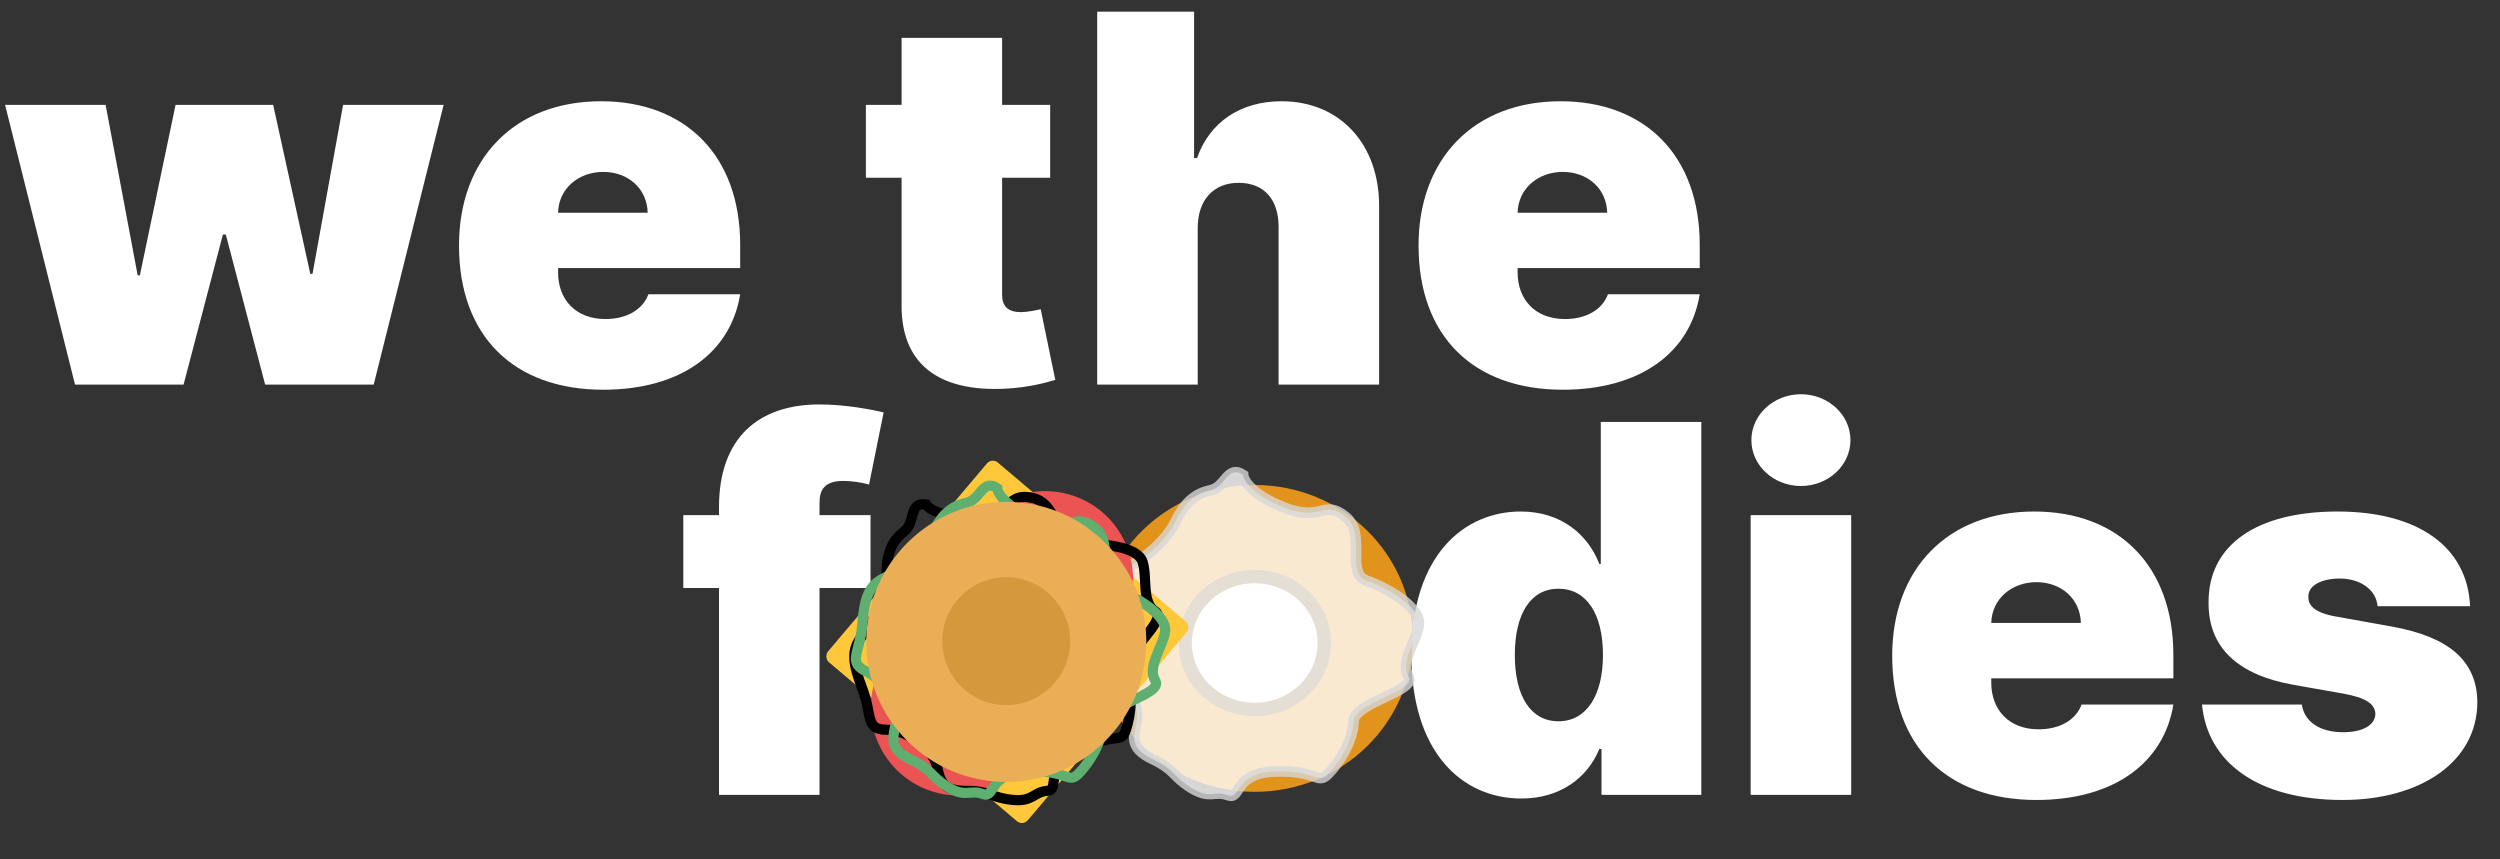 <svg width="195" height="67" viewBox="0 0 195 67" fill="none" xmlns="http://www.w3.org/2000/svg">
<rect x="0" y="0" width="195" height="67" fill="#333333" stroke="none"/>
<path d="M5.852 30H14.318L17.386 18.296H17.614L20.682 30H29.148L34.602 8.182H26.761L24.375 21.364H24.204L21.307 8.182H13.693L10.909 21.477H10.739L8.239 8.182H0.398L5.852 30ZM47.053 30.398C53.104 30.398 56.996 27.5 57.734 22.954H50.575C50.121 24.19 48.828 24.886 47.223 24.886C44.894 24.886 43.53 23.352 43.53 21.25V20.909H57.734V19.091C57.734 12.145 53.473 7.898 46.882 7.898C40.121 7.898 35.803 12.386 35.803 19.148C35.803 26.207 40.064 30.398 47.053 30.398ZM43.53 16.591C43.572 14.702 45.135 13.409 47.053 13.409C48.999 13.409 50.476 14.716 50.519 16.591H43.53ZM81.914 8.182H78.164V2.955H70.323V8.182H67.539V13.864H70.323V23.722C70.266 28.296 73.093 30.611 78.505 30.312C80.281 30.213 81.602 29.844 82.312 29.631L81.175 24.119C80.877 24.19 80.11 24.347 79.641 24.347C78.619 24.347 78.164 23.892 78.164 22.983V13.864H81.914V8.182ZM93.423 17.727C93.438 15.568 94.688 14.261 96.605 14.261C98.608 14.261 99.744 15.568 99.73 17.727V30H107.571V16.079C107.585 11.307 104.574 7.898 99.957 7.898C96.733 7.898 94.347 9.545 93.367 12.329H93.139V0.909H85.582V30H93.423V17.727ZM121.896 30.398C127.947 30.398 131.839 27.5 132.578 22.954H125.419C124.964 24.19 123.672 24.886 122.067 24.886C119.737 24.886 118.374 23.352 118.374 21.25V20.909H132.578V19.091C132.578 12.145 128.317 7.898 121.726 7.898C114.964 7.898 110.646 12.386 110.646 19.148C110.646 26.207 114.908 30.398 121.896 30.398ZM118.374 16.591C118.416 14.702 119.979 13.409 121.896 13.409C123.842 13.409 125.32 14.716 125.362 16.591H118.374Z" fill="white"/>
<path d="M67.901 40.182H63.923V39.216C63.923 38.193 64.321 37.511 65.798 37.511C66.367 37.511 67.219 37.625 67.787 37.795L68.923 32.17C68.014 31.943 65.912 31.546 63.923 31.546C59.151 31.546 56.082 34.159 56.082 39.557V40.182H53.298V45.864H56.082V62H63.923V45.864H67.901V40.182ZM118.668 62.284C121.736 62.284 123.838 60.636 124.747 58.42H124.918V62H132.702V32.909H124.861V43.989H124.747C123.895 41.773 121.849 39.898 118.611 39.898C114.293 39.898 110.088 43.193 110.088 51.091C110.088 58.648 114.009 62.284 118.668 62.284ZM121.565 56.261C119.406 56.261 118.156 54.33 118.156 51.091C118.156 47.852 119.406 45.92 121.565 45.92C123.724 45.92 125.031 47.852 125.031 51.091C125.031 54.273 123.724 56.261 121.565 56.261ZM136.551 62H144.392V40.182H136.551V62ZM140.472 37.909C142.602 37.909 144.335 36.304 144.335 34.33C144.335 32.355 142.602 30.75 140.472 30.75C138.341 30.75 136.608 32.355 136.608 34.33C136.608 36.304 138.341 37.909 140.472 37.909ZM158.842 62.398C164.893 62.398 168.785 59.5 169.523 54.955H162.364C161.91 56.19 160.617 56.886 159.012 56.886C156.683 56.886 155.319 55.352 155.319 53.25V52.909H169.523V51.091C169.523 44.145 165.262 39.898 158.671 39.898C151.91 39.898 147.592 44.386 147.592 51.148C147.592 58.207 151.853 62.398 158.842 62.398ZM155.319 48.591C155.362 46.702 156.924 45.409 158.842 45.409C160.788 45.409 162.265 46.716 162.308 48.591H155.319ZM192.666 47.284C192.467 42.668 188.632 39.898 182.325 39.898C176.089 39.898 172.24 42.455 172.268 47C172.24 50.438 174.47 52.639 178.916 53.42L182.78 54.102C184.484 54.415 185.251 54.869 185.28 55.693C185.251 56.602 184.214 57.114 182.78 57.114C181.004 57.114 179.754 56.347 179.541 54.955H171.757C172.183 59.429 176.047 62.398 182.723 62.398C188.76 62.398 193.206 59.457 193.234 54.784C193.206 51.56 191.047 49.685 186.587 48.875L182.155 48.08C180.493 47.781 180.024 47.185 180.053 46.545C180.024 45.636 181.146 45.125 182.496 45.125C184.044 45.125 185.337 45.949 185.45 47.284H192.666Z" fill="white"/>
<path d="M102.733 49.795C102.733 52.405 100.566 54.541 97.868 54.541C95.17 54.541 93.003 52.405 93.003 49.795C93.003 47.186 95.17 45.05 97.868 45.05C100.566 45.05 102.733 47.186 102.733 49.795Z" fill="white" stroke="#E2931B" stroke-width="1.04"/>
<path d="M109.673 49.795C109.673 56.103 104.402 61.242 97.868 61.242C91.333 61.242 86.062 56.103 86.062 49.795C86.062 43.488 91.333 38.349 97.868 38.349C104.402 38.349 109.673 43.488 109.673 49.795Z" fill="#E2931B" stroke="#E2931B" stroke-width="1.04"/>
<path opacity="0.8" d="M100.071 39.553C97.636 38.569 96.982 37.468 96.96 37.041C95.755 36.237 95.602 37.98 94.461 38.228C93.32 38.476 92.46 39.086 91.708 40.656C90.956 42.226 89.103 43.723 87.785 44.341C86.467 44.958 86.117 45.926 85.927 48.219C85.736 50.513 84.695 51.263 86.266 52.015C87.835 52.767 88.882 55.086 88.672 56.234C88.463 57.383 88.02 58.306 89.867 59.191C91.714 60.076 91.401 60.494 92.882 61.43C94.364 62.367 94.718 61.629 95.778 62.023C96.838 62.417 96.16 60.276 99.502 60.174C102.844 60.072 102.727 61.265 103.627 60.333C104.527 59.402 105.553 57.736 105.574 56.27C105.595 54.804 110.572 53.896 109.866 52.763C109.16 51.629 110.507 50.004 110.668 48.718C110.83 47.433 108.377 45.917 106.626 45.306C104.875 44.694 106.656 41.687 104.938 40.296C103.22 38.905 103.115 40.785 100.071 39.553Z" fill="white" stroke="#D7D7D7" stroke-width="0.832"/>
<ellipse cx="97.868" cy="50.154" rx="4.906" ry="4.667" fill="white"/>
<path d="M97.868 55.341C100.84 55.341 103.294 53.043 103.294 50.154C103.294 47.266 100.84 44.968 97.868 44.968C94.896 44.968 92.442 47.266 92.442 50.154C92.442 53.043 94.896 55.341 97.868 55.341Z" stroke="#D7D7D7" stroke-opacity="0.6" stroke-width="1.04"/>
<rect x="77.369" y="35.69" width="20.4" height="20.4" rx="0.596" transform="rotate(40.208 77.369 35.69)" fill="#FFC83A"/>
<circle cx="81.526" cy="45.16" r="6.852" transform="rotate(-26.554 81.526 45.16)" fill="#EC5353"/>
<circle cx="74.774" cy="55.195" r="6.852" transform="rotate(-26.554 74.774 55.195)" fill="#EC5353"/>
<path d="M76.009 40.237C73.466 40.396 72.434 39.708 72.235 39.344C70.845 39.145 71.441 40.734 70.547 41.429C69.653 42.124 69.157 43.018 69.157 44.706C69.157 46.394 68.164 48.479 67.27 49.572C66.376 50.664 66.476 51.657 67.27 53.742C68.064 55.828 67.469 56.92 69.157 56.92C70.845 56.92 72.732 58.509 73.03 59.601C73.328 60.694 73.328 61.687 75.314 61.687C77.3 61.687 77.2 62.183 78.888 62.382C80.577 62.58 80.577 61.786 81.669 61.687C82.761 61.587 81.272 59.998 84.151 58.509C87.031 57.019 87.428 58.112 87.826 56.92C88.223 55.728 88.421 53.842 87.826 52.551C87.23 51.26 91.202 48.38 90.11 47.685C89.017 46.99 89.514 45.004 89.117 43.812C88.719 42.621 85.939 42.323 84.151 42.521C82.364 42.72 82.662 39.344 80.577 38.847C78.491 38.351 79.186 40.039 76.009 40.237Z" stroke="black" stroke-width="0.794"/>
<path d="M80.759 40.476C78.434 39.536 77.81 38.485 77.788 38.077C76.638 37.309 76.491 38.974 75.402 39.211C74.312 39.448 73.491 40.03 72.773 41.529C72.055 43.029 70.285 44.458 69.027 45.048C67.768 45.638 67.434 46.562 67.252 48.752C67.07 50.942 66.076 51.658 67.576 52.377C69.075 53.095 70.075 55.309 69.874 56.405C69.674 57.502 69.252 58.384 71.015 59.229C72.779 60.074 72.48 60.473 73.894 61.368C75.309 62.262 75.647 61.557 76.659 61.933C77.672 62.31 77.025 60.265 80.216 60.168C83.407 60.07 83.295 61.209 84.155 60.32C85.015 59.431 85.994 57.84 86.014 56.44C86.034 55.04 90.787 54.172 90.113 53.09C89.439 52.008 90.725 50.456 90.879 49.228C91.033 48.001 88.691 46.553 87.019 45.969C85.347 45.385 87.048 42.513 85.407 41.185C83.767 39.857 83.666 41.652 80.759 40.476Z" stroke="#5EAF70" stroke-width="0.794"/>
<circle cx="78.491" cy="50.068" r="10.923" fill="#E9AE56"/>
<circle cx="78.485" cy="50.01" r="4.987" fill="#D5983C"/>
</svg>
